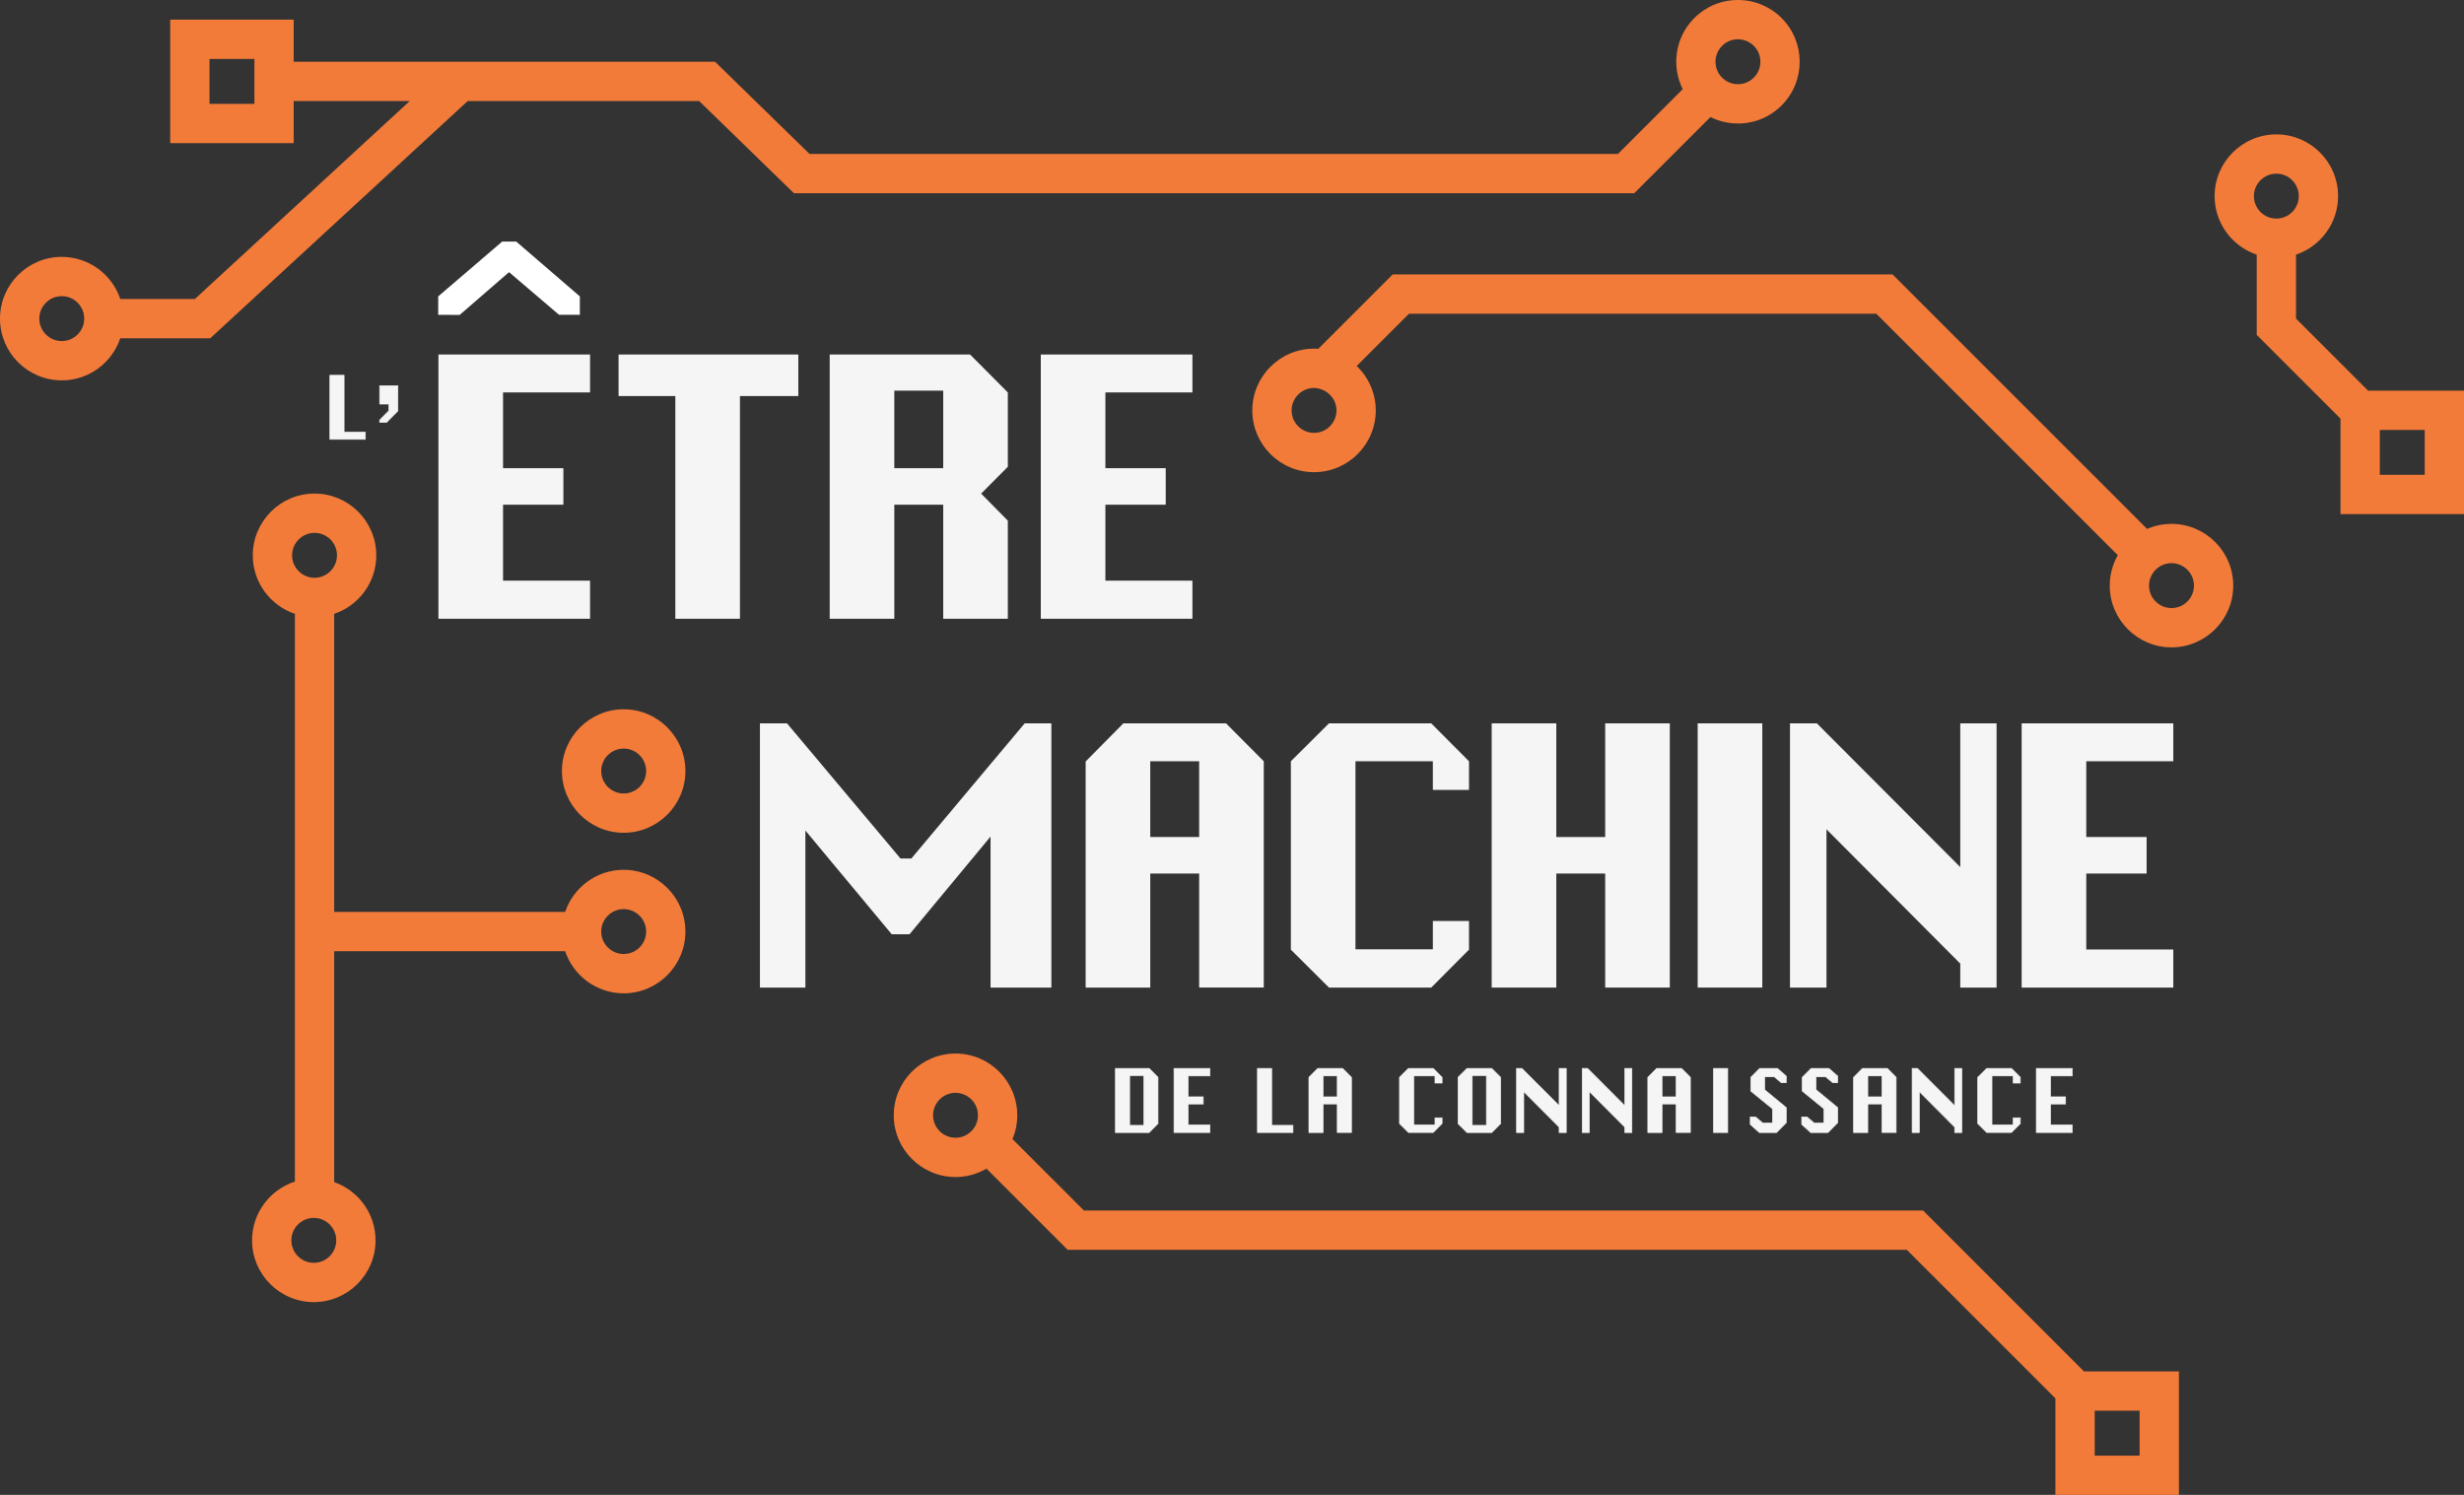 <?xml version="1.0" encoding="utf-8"?>
<!-- Generator: Adobe Illustrator 16.0.0, SVG Export Plug-In . SVG Version: 6.00 Build 0)  -->
<!DOCTYPE svg PUBLIC "-//W3C//DTD SVG 1.1//EN" "http://www.w3.org/Graphics/SVG/1.1/DTD/svg11.dtd">
<svg version="1.1" id="Layer_1" xmlns="http://www.w3.org/2000/svg" xmlns:xlink="http://www.w3.org/1999/xlink" x="0px" y="0px"
	 width="456.968px" height="277.269px" viewBox="-24.811 46.444 456.968 277.269"
	 enable-background="new -24.811 46.444 456.968 277.269" xml:space="preserve">
<rect x="-24.811" y="46.444" width="456.968" height="277.269" fill="#333333" stroke="none"/>
<g id="Layer_2">
	<g>
		<path fill="#F37B39" d="M377.91,143.612c-1.607,0-3.139,0.334-4.525,0.934l-47.203-47.203H233.48l-13.807,13.806
			c-0.266-0.021-0.528-0.035-0.786-0.035c-6.312,0-11.448,5.138-11.448,11.451c0,6.314,5.137,11.453,11.448,11.453
			c6.313,0,11.448-5.138,11.448-11.453c0-3.183-1.338-6.131-3.537-8.237l9.699-9.698h86.666l44.787,44.79
			c-0.949,1.667-1.494,3.592-1.494,5.643c0,6.313,5.139,11.45,11.453,11.45c6.312,0,11.451-5.137,11.451-11.45
			C389.361,148.748,384.222,143.612,377.91,143.612z M218.887,126.731c-2.294,0-4.161-1.869-4.161-4.167
			c0-2.296,1.867-4.164,4.161-4.164c0.295,0,0.639,0.055,1.075,0.173c1.817,0.492,3.088,2.133,3.088,3.991
			C223.052,124.863,221.183,126.731,218.887,126.731z M377.91,159.226c-2.295,0-4.164-1.867-4.164-4.163s1.869-4.165,4.164-4.165
			c2.297,0,4.166,1.868,4.166,4.165C382.076,157.358,380.207,159.226,377.91,159.226z"/>
		<path fill="#F37B39" d="M90.855,178c-6.314,0-11.451,5.139-11.451,11.451c0,6.314,5.137,11.452,11.451,11.452
			c6.312,0,11.45-5.138,11.45-11.452C102.305,183.138,97.167,178,90.855,178z M90.855,193.617c-2.295,0-4.164-1.867-4.164-4.164
			s1.868-4.166,4.164-4.166s4.164,1.869,4.164,4.166S93.151,193.617,90.855,193.617z"/>
		<path fill="#F37B39" d="M90.855,207.776c-5.04,0-9.327,3.274-10.854,7.808H37.165v-55.287c4.533-1.525,7.808-5.812,7.808-10.854
			c0-6.315-5.138-11.452-11.451-11.452c-6.314,0-11.451,5.137-11.451,11.452c0,5.041,3.274,9.328,7.807,10.855v105.304
			c-4.603,1.483-7.943,5.81-7.943,10.899c0,6.313,5.137,11.453,11.45,11.453c6.314,0,11.451-5.14,11.451-11.453
			c0-4.989-3.209-9.242-7.671-10.808v-42.823h42.836c1.525,4.533,5.812,7.809,10.854,7.809c6.312,0,11.45-5.139,11.45-11.452
			S97.167,207.776,90.855,207.776z M33.522,145.277c2.296,0,4.164,1.869,4.164,4.166c0,2.296-1.868,4.165-4.164,4.165
			s-4.165-1.869-4.165-4.165C29.357,147.146,31.225,145.277,33.522,145.277z M33.385,280.667c-2.296,0-4.164-1.869-4.164-4.166
			s1.868-4.164,4.164-4.164c2.296,0,4.164,1.867,4.164,4.164S35.681,280.667,33.385,280.667z M90.855,223.392
			c-2.295,0-4.164-1.868-4.164-4.165c0-2.296,1.868-4.165,4.164-4.165s4.164,1.869,4.164,4.165
			C95.019,221.524,93.151,223.392,90.855,223.392z"/>
	</g>
	<g>
		<g opacity="0.95">
			<path fill="#FFFFFF" stroke="#FFFFFF" stroke-width="0.121" stroke-miterlimit="10" d="M42.951,127.932h-6.582v-11.888H39v10.56
				h3.951V127.932z"/>
			<path fill="#FFFFFF" stroke="#FFFFFF" stroke-width="0.121" stroke-miterlimit="10" d="M47.305,122.643l0.002-1.258h-1.708
				v-3.394h3.383v4.653l-2.113,2.146h-1.27l0.004-0.433L47.305,122.643z"/>
			<path fill="#FFFFFF" stroke="#FFFFFF" stroke-width="1.457" stroke-miterlimit="10" d="M83.892,154.867v5.612H57.228v-47.552
				h26.664v5.579H67.755v15.506h11.19v5.314h-11.19v15.541H83.892z"/>
			<path fill="#FFFFFF" stroke="#FFFFFF" stroke-width="1.457" stroke-miterlimit="10" d="M111.688,160.479h-10.526v-41.31H90.636
				v-6.243h31.878v6.243h-10.825L111.688,160.479L111.688,160.479z"/>
			<path fill="#FFFFFF" stroke="#FFFFFF" stroke-width="1.457" stroke-miterlimit="10" d="M140.319,160.479h-10.526v-47.552h25.004
				l6.574,6.609v13.182l-5.246,5.28l5.246,5.312v17.168h-10.525v-21.152h-10.526V160.479z M140.319,118.174v15.838h10.526v-15.838
				H140.319z"/>
			<path fill="#FFFFFF" stroke="#FFFFFF" stroke-width="1.457" stroke-miterlimit="10" d="M195.605,154.867v5.612h-26.664v-47.552
				h26.664v5.579h-16.139v15.506h11.188v5.314h-11.188v15.541H195.605z"/>
			<path fill="#FFFFFF" stroke="#FFFFFF" stroke-width="1.457" stroke-miterlimit="10" d="M123.826,198.472v30.416h-6.972v-47.551
				h3.95l21.053,25.07h2.689l21.019-25.07h3.886v47.551h-9.828v-29.297L143.526,219l-2.625-0.008L123.826,198.472z"/>
			<path fill="#FFFFFF" stroke="#FFFFFF" stroke-width="1.457" stroke-miterlimit="10" d="M187.785,228.888h-10.525v-40.91
				l6.572-6.641h18.431l6.575,6.606v40.943h-10.525v-21.151h-10.527V228.888L187.785,228.888z M187.785,186.916v15.508h10.526
				v-15.508H187.785z"/>
			<path fill="#FFFFFF" stroke="#FFFFFF" stroke-width="1.457" stroke-miterlimit="10" d="M241.65,217.998h5.248v4.283
				l-6.577,6.607h-18.362l-6.642-6.607v-34.336l6.642-6.607h18.362l6.577,6.607v4.284h-5.248v-5.313h-15.809v36.33h15.809V217.998z"
				/>
			<path fill="#FFFFFF" stroke="#FFFFFF" stroke-width="1.457" stroke-miterlimit="10" d="M263.087,228.888h-10.524v-47.551h10.524
				v21.086h10.525v-21.086h10.525v47.551h-10.525v-21.151h-10.525V228.888z"/>
			<path fill="#FFFFFF" stroke="#FFFFFF" stroke-width="1.457" stroke-miterlimit="10" d="M301.292,228.888h-10.527v-47.551h10.527
				V228.888z"/>
			<path fill="#FFFFFF" stroke="#FFFFFF" stroke-width="1.457" stroke-miterlimit="10" d="M313.197,228.888h-5.312v-47.551h3.953
				l27.627,27.695v-27.695h5.279v47.551h-5.279v-4.018l-26.268-26.367V228.888z"/>
			<path fill="#FFFFFF" stroke="#FFFFFF" stroke-width="1.457" stroke-miterlimit="10" d="M377.515,223.278v5.61h-26.666v-47.551
				h26.666v5.578h-16.139v15.508h11.191v5.312h-11.191v15.541L377.515,223.278L377.515,223.278z"/>
			<path fill="#FFFFFF" stroke="#FFFFFF" stroke-width="0.121" stroke-miterlimit="10" d="M188.307,256.498h-6.252V244.61h6.252
				l1.644,1.651v8.582L188.307,256.498z M184.688,245.921v9.248h2.631v-9.248H184.688z"/>
			<path fill="#FFFFFF" stroke="#FFFFFF" stroke-width="0.121" stroke-miterlimit="10" d="M199.582,255.093v1.404h-6.666V244.61
				h6.666v1.394h-4.035v3.877h2.797v1.328h-2.797v3.885H199.582L199.582,255.093z"/>
			<path fill="#FFFFFF" stroke="#FFFFFF" stroke-width="0.121" stroke-miterlimit="10" d="M214.979,256.498h-6.584V244.61h2.632
				v10.56h3.952V256.498L214.979,256.498z"/>
			<path fill="#FFFFFF" stroke="#FFFFFF" stroke-width="0.121" stroke-miterlimit="10" d="M220.566,256.498h-2.633V246.27
				l1.645-1.66h4.606l1.644,1.651v10.236h-2.631v-5.289h-2.631V256.498z M220.566,246.003v3.877h2.631v-3.877H220.566z"/>
			<path fill="#FFFFFF" stroke="#FFFFFF" stroke-width="0.121" stroke-miterlimit="10" d="M241.319,253.774h1.312v1.069
				l-1.644,1.654h-4.591l-1.66-1.654v-8.582l1.66-1.651h4.591l1.644,1.651v1.07h-1.312v-1.328h-3.952v9.082h3.952V253.774z"/>
			<path fill="#FFFFFF" stroke="#FFFFFF" stroke-width="0.121" stroke-miterlimit="10" d="M251.843,256.498h-4.59l-1.662-1.652
				v-8.583l1.662-1.651h4.59l1.644,1.651v8.583L251.843,256.498z M248.225,245.921v9.248h2.631v-9.248H248.225z"/>
			<path fill="#FFFFFF" stroke="#FFFFFF" stroke-width="0.121" stroke-miterlimit="10" d="M257.78,256.498h-1.329V244.61h0.987
				l6.907,6.921v-6.921h1.32v11.888h-1.32v-1.006l-6.565-6.591V256.498z"/>
			<path fill="#FFFFFF" stroke="#FFFFFF" stroke-width="0.121" stroke-miterlimit="10" d="M269.949,256.498h-1.328V244.61h0.988
				l6.906,6.921v-6.921h1.32v11.888h-1.32v-1.006l-6.566-6.591V256.498z"/>
			<path fill="#FFFFFF" stroke="#FFFFFF" stroke-width="0.121" stroke-miterlimit="10" d="M283.423,256.498h-2.633V246.27
				l1.645-1.66h4.607l1.643,1.651v10.236h-2.633v-5.289h-2.629V256.498L283.423,256.498z M283.423,246.003v3.877h2.629v-3.877
				H283.423z"/>
			<path fill="#FFFFFF" stroke="#FFFFFF" stroke-width="0.121" stroke-miterlimit="10" d="M295.609,256.498h-2.633V244.61h2.633
				V256.498z"/>
			<path fill="#FFFFFF" stroke="#FFFFFF" stroke-width="0.121" stroke-miterlimit="10" d="M299.792,254.986v-1.378l0.979,0.001
				l1.334,1.146l1.812-0.002l0.004-2.646l-4.029-3.29v-2.558l1.645-1.649h3.287l1.635,1.427v1.223l-0.908,0.002l-1.301-1.092h-1.809
				v2.392l4.018,3.313v2.806l-1.803,1.817h-3.203L299.792,254.986z"/>
			<path fill="#FFFFFF" stroke="#FFFFFF" stroke-width="0.121" stroke-miterlimit="10" d="M309.33,254.986v-1.378l0.979,0.001
				l1.334,1.146l1.814-0.002l0.004-2.646l-4.029-3.29l-0.002-2.558l1.645-1.649h3.289l1.635,1.427v1.223l-0.908,0.002l-1.301-1.092
				h-1.809v2.392l4.018,3.313v2.806l-1.803,1.817h-3.205L309.33,254.986z"/>
			<path fill="#FFFFFF" stroke="#FFFFFF" stroke-width="0.121" stroke-miterlimit="10" d="M321.583,256.498h-2.631V246.27
				l1.643-1.66h4.607l1.643,1.651v10.236h-2.629v-5.289h-2.633V256.498z M321.583,246.003v3.877h2.633v-3.877H321.583z"/>
			<path fill="#FFFFFF" stroke="#FFFFFF" stroke-width="0.121" stroke-miterlimit="10" d="M331.136,256.498h-1.326V244.61h0.986
				l6.906,6.921v-6.921h1.32v11.888h-1.32v-1.006l-6.566-6.591V256.498z"/>
			<path fill="#FFFFFF" stroke="#FFFFFF" stroke-width="0.121" stroke-miterlimit="10" d="M348.56,253.774h1.312v1.069
				l-1.645,1.654h-4.59l-1.66-1.654v-8.582l1.66-1.651h4.59l1.645,1.651v1.07h-1.312v-1.328h-3.949v9.082h3.949V253.774z"/>
			<path fill="#FFFFFF" stroke="#FFFFFF" stroke-width="0.121" stroke-miterlimit="10" d="M359.503,255.093v1.404h-6.664V244.61
				h6.664v1.394h-4.035v3.877h2.797v1.328h-2.797v3.885H359.503L359.503,255.093z"/>
		</g>
	</g>
	<g>
		<path fill="#FFFFFF" d="M60.434,104.854l-3.975-0.02v-3.416l11.855-10.161h2.623l11.788,10.161v3.415l-3.871-0.012l-9.259-7.9
			L60.434,104.854z"/>
	</g>
	<path fill="#F37B39" d="M305.603,49.798c-2.162-2.162-5.037-3.354-8.098-3.354s-5.934,1.19-8.1,3.354
		c-3.562,3.563-4.271,8.908-2.146,13.191l-12.01,12.009H125.324l-13.908-13.574l-3.61-3.523h-3.888H60.505h-9.647H29.658h-0.001
		l0-7.808H6.754v22.903h22.903v-7.808h21.199h0.317l-39.837,36.708H-2.506c-1.526-4.533-5.814-7.807-10.854-7.807
		c-6.314,0-11.451,5.137-11.451,11.451c0,6.314,5.137,11.453,11.451,11.453c5.042,0,9.328-3.275,10.854-7.809h16.689l47.743-43.995
		h42.93l17.578,17.097h155.834v-0.001l14.135-14.133c1.562,0.781,3.301,1.197,5.102,1.198c0,0,0,0,0.002,0
		c3.057,0,5.932-1.191,8.096-3.355C310.07,61.528,310.068,54.264,305.603,49.798z M22.373,65.71h-8.33v-8.331h8.33V65.71z
		 M-13.357,109.705c-2.297,0-4.165-1.869-4.165-4.166c0-2.296,1.868-4.164,4.165-4.164s4.164,1.868,4.165,4.164
		C-9.192,107.837-11.061,109.705-13.357,109.705z M300.449,60.84c-0.787,0.787-1.832,1.22-2.943,1.22h-0.002
		c-1.111,0-2.158-0.434-2.945-1.221c-1.623-1.624-1.623-4.265,0.002-5.889c0.785-0.787,1.832-1.22,2.943-1.22
		c1.115,0,2.16,0.433,2.945,1.219C302.072,56.574,302.074,59.215,300.449,60.84z"/>
</g>
<path fill="#F37B39" d="M371.473,300.812h-7.285h-2.504l-29.847-29.848H176.21l-13.25-13.248c0.57-1.357,0.887-2.85,0.887-4.412
	c0-6.314-5.137-11.452-11.451-11.452c-6.312,0-11.451,5.138-11.451,11.452s5.139,11.451,11.451,11.451
	c2.094,0,4.057-0.566,5.748-1.553l15.048,15.049H328.82l27.56,27.561v17.901h22.904v-22.901H371.473z M152.395,257.468
	c-2.295,0-4.163-1.867-4.163-4.164s1.868-4.165,4.163-4.165c2.297,0,4.165,1.868,4.165,4.165S154.692,257.468,152.395,257.468z
	 M371.997,316.427h-8.33v-8.328h8.33V316.427z"/>
<path fill="#F37B39" d="M424.347,118.9h-7.285h-2.695L401,105.534v-11.86c4.531-1.526,7.805-5.814,7.805-10.854
	c0-6.314-5.135-11.451-11.449-11.451s-11.449,5.137-11.449,11.451c0,5.041,3.273,9.328,7.807,10.854v14.878l15.541,15.542v17.708
	h22.904V118.9H424.347z M397.355,86.986c-2.295,0-4.164-1.868-4.164-4.166c0-2.296,1.869-4.165,4.164-4.165s4.162,1.869,4.162,4.165
	C401.517,85.117,399.65,86.986,397.355,86.986z M424.871,134.516h-8.33v-8.328h8.33V134.516z"/>
</svg>
